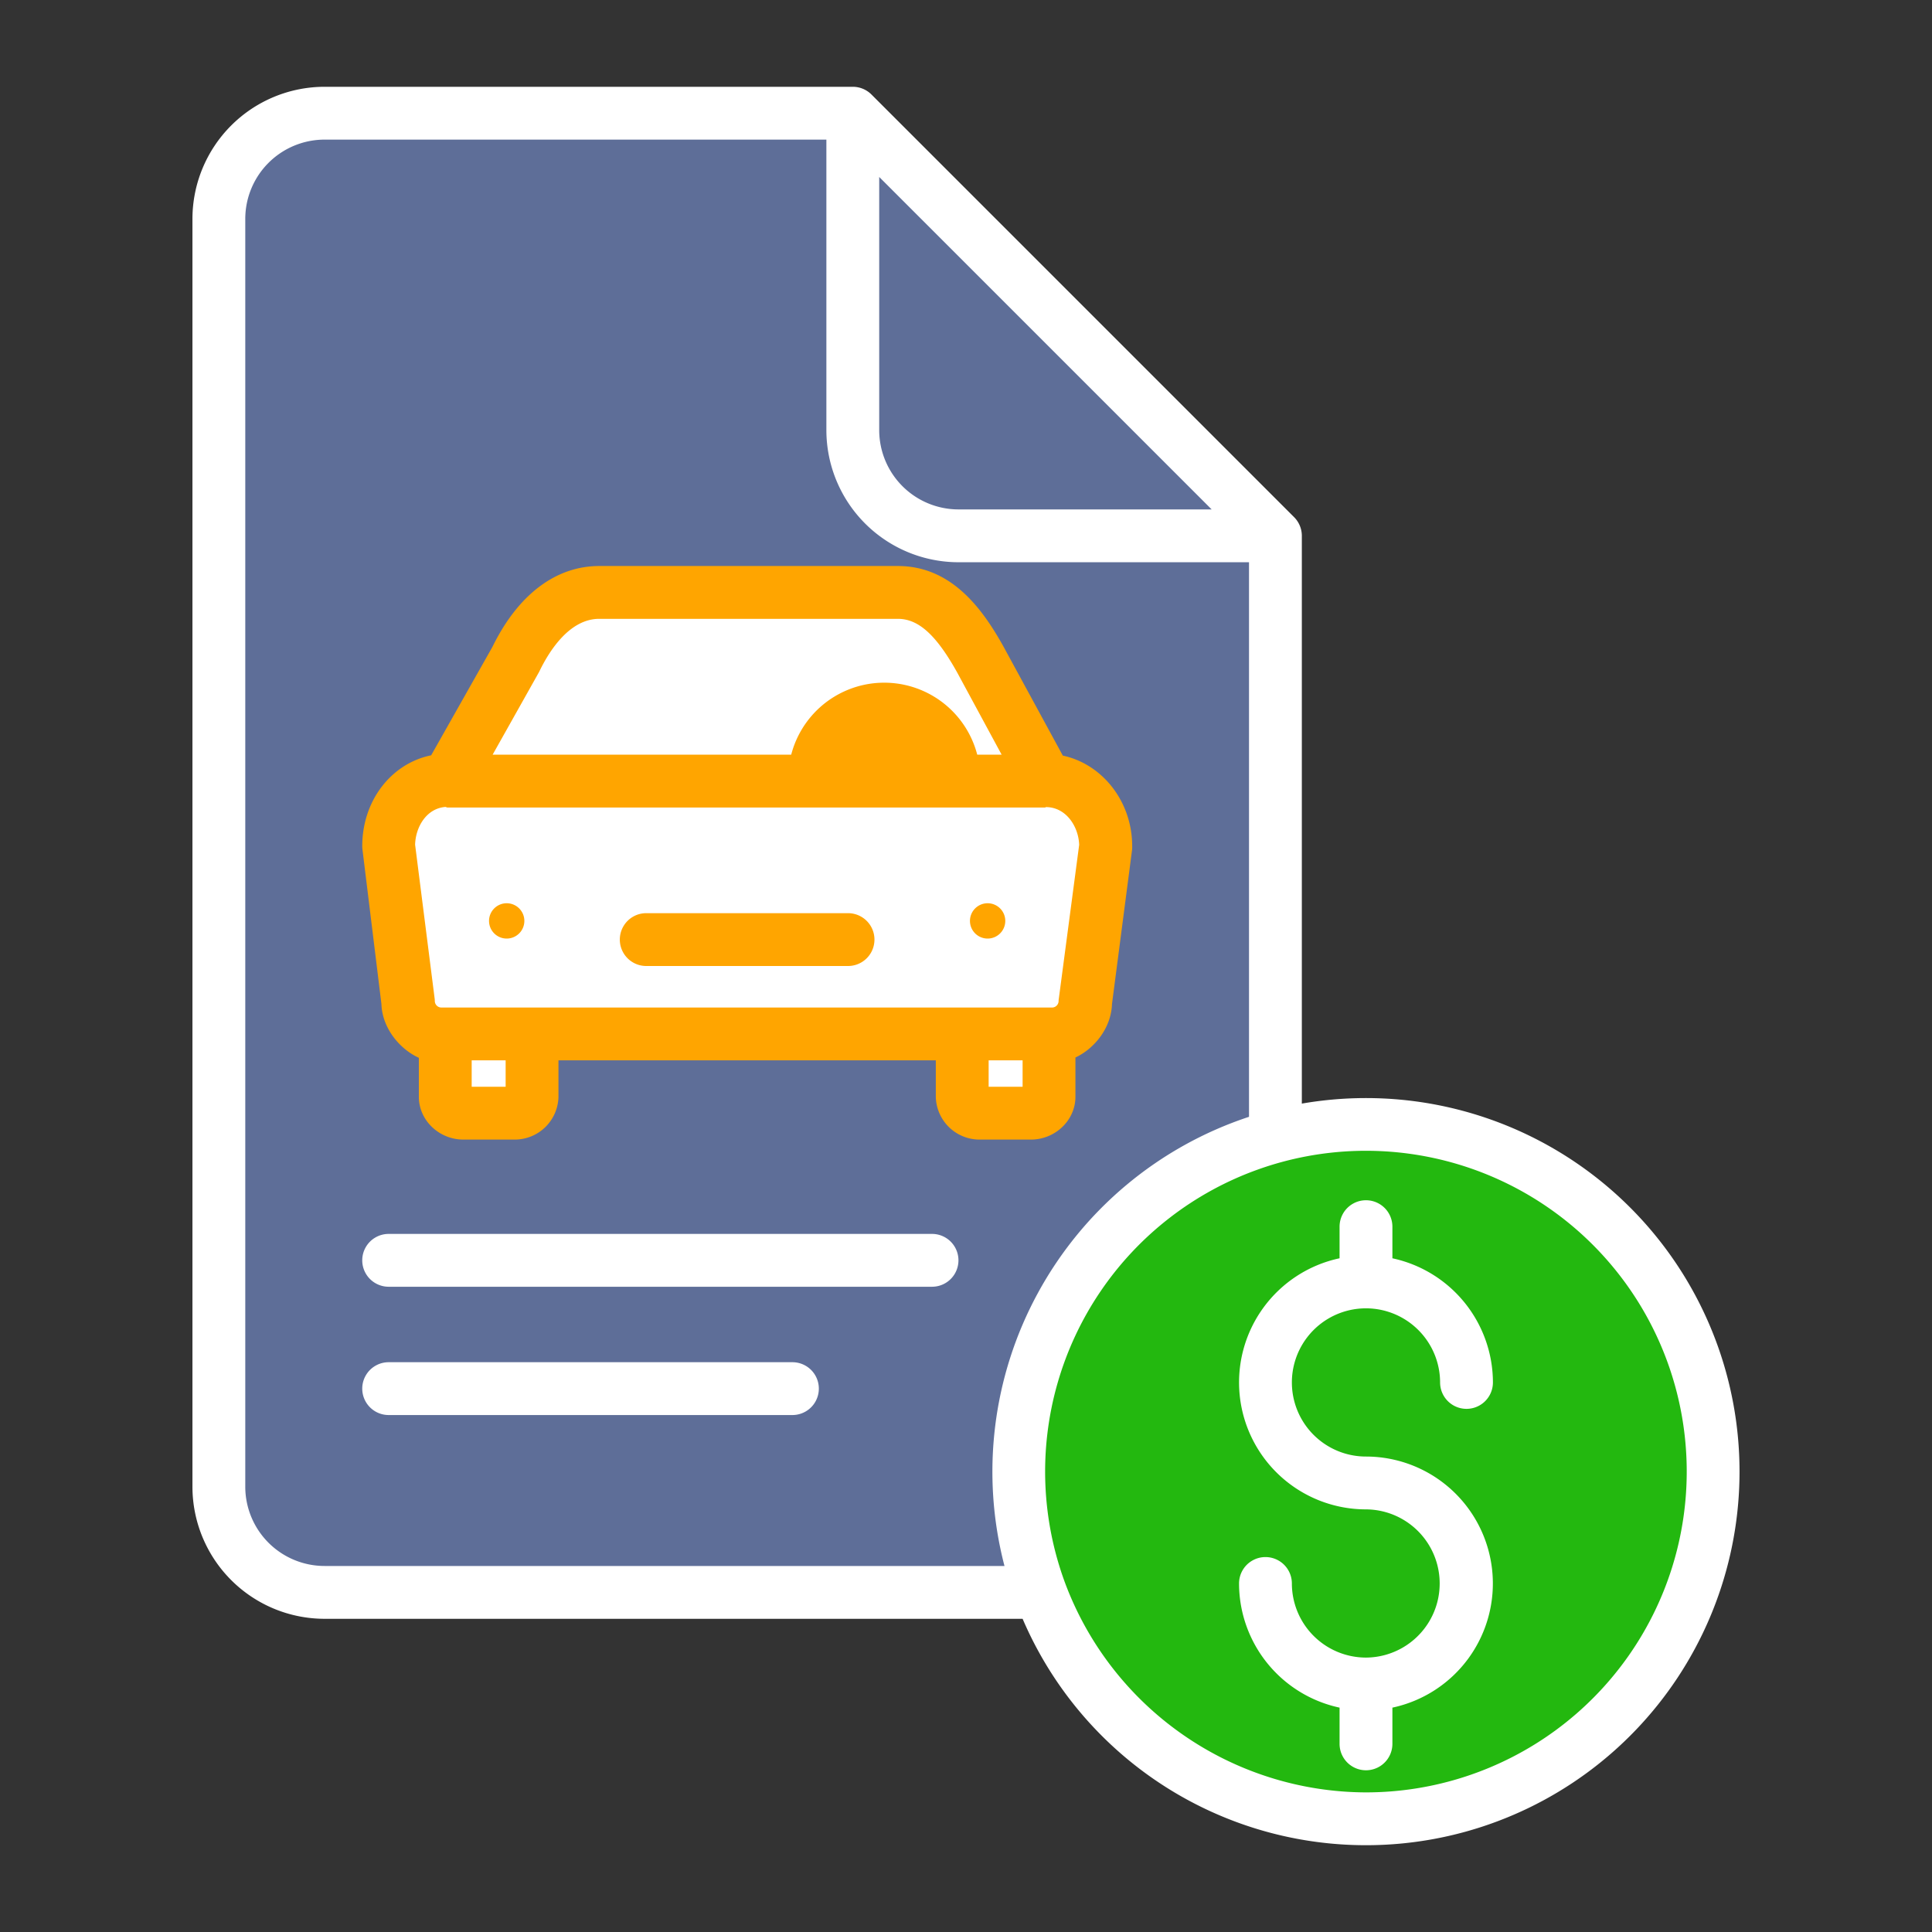 <?xml version="1.0"?>
<svg xmlns="http://www.w3.org/2000/svg" id="Layer_1" data-name="Layer 1" viewBox="0 0 512 512" width="512" height="512"><rect x="0" y="0" width="512" height="512" fill="#333333" stroke="none"/><title>Car Documents dollar</title><path d="M362,298a91.891,91.891,0,1,1-24,3.16A92,92,0,0,1,362,298Z" style="fill:rgb(35, 184, 15)"/><path d="M338,142V301.16A92.1,92.1,0,0,0,275.72,422H86a28.005,28.005,0,0,1-28-28V58A28.005,28.005,0,0,1,86,30H226v84a28.005,28.005,0,0,0,28,28ZM287.54,265.53l5.46-41.3c0-9.21-6.62-17.46-15.82-17.46v-.01h.03L259.8,174.68c-5.39-9.67-11.85-17.79-21.85-17.79H158.8c-10,0-17.44,8.12-22.1,17.74l-18.1,32.06c-9.19.02-15.6,8.34-15.6,17.54l5.23,41.3a8.935,8.935,0,0,0,8.9,8.91h1.19v16.22a4.447,4.447,0,0,0,4.45,4.45h13.52a4.456,4.456,0,0,0,4.46-4.45V274.44h114.5v16.22a4.456,4.456,0,0,0,4.46,4.45h13.52a4.447,4.447,0,0,0,4.45-4.45V274.44h.95A8.937,8.937,0,0,0,287.54,265.53Z" style="fill: rgb(94, 110, 152);"/><path d="M338,142H254a28.005,28.005,0,0,1-28-28V30Z" style="fill: rgb(94, 110, 152);"/><path d="M293,224.23l-5.46,41.3a8.937,8.937,0,0,1-8.91,8.91H117.13a8.935,8.935,0,0,1-8.9-8.91L103,224.23c0-9.2,6.41-17.52,15.6-17.54l-.04.07H277.18v.01C286.38,206.77,293,215.02,293,224.23Zm-19.6,19.82a11.675,11.675,0,1,0-11.67,11.68A11.679,11.679,0,0,0,273.4,244.05Zm-127.45,0a11.675,11.675,0,1,0-11.67,11.68A11.672,11.672,0,0,0,145.95,244.05Z" style="fill:#ffff"/><path d="M277.68,275.16v15.5a4.447,4.447,0,0,1-4.45,4.45H259.71a4.456,4.456,0,0,1-4.46-4.45V274.44h22.43Z" style="fill:#ffff"/><path d="M118.6,206.69l18.1-32.06c4.66-9.62,12.1-17.74,22.1-17.74h79.15c10,0,16.46,8.12,21.85,17.79l17.41,32.08H252.79v-.61a18.46,18.46,0,1,0-36.92,0v.61H118.56Z" style="fill:#ffff"/><path d="M261.73,232.37a11.68,11.68,0,1,1-11.68,11.68A11.679,11.679,0,0,1,261.73,232.37Z" style="fill:orange"/><path d="M252.79,206.15v.61H215.87v-.61a18.46,18.46,0,1,1,36.92,0Z" style="fill:orange"/><path d="M134.28,232.37a11.68,11.68,0,1,1-11.68,11.68A11.672,11.672,0,0,1,134.28,232.37Z" style="fill:orange"/><path d="M140.75,275.16v15.5a4.456,4.456,0,0,1-4.46,4.45H122.77a4.447,4.447,0,0,1-4.45-4.45V274.44h22.43Z" style="fill:#ffff"/><path d="M362,291a99.823,99.823,0,0,0-17,1.465V142a7,7,0,0,0-2.05-4.95l-112-112A7,7,0,0,0,226,23H86A35.04,35.04,0,0,0,51,58V394a35.04,35.04,0,0,0,35,35H271a99,99,0,1,0,91-138ZM233,46.9,321.1,135H254a21.024,21.024,0,0,1-21-21ZM65,394V58A21.024,21.024,0,0,1,86,37H219v77a35.04,35.04,0,0,0,35,35h77V295.969A99.036,99.036,0,0,0,266.2,415H86A21.024,21.024,0,0,1,65,394Zm297,81a85.366,85.366,0,0,1-79.718-55.435h0A85.015,85.015,0,1,1,362,475Z" style="fill:#ffff"/><path d="M362,346.72a19.662,19.662,0,0,1,19.64,19.64,7,7,0,0,0,14,0,33.7,33.7,0,0,0-26.64-32.9V325.08a7,7,0,1,0-14,0v8.377A33.64,33.64,0,0,0,362,400a19.639,19.639,0,0,1,.058,39.277c-.02,0-.038,0-.058,0s-.038,0-.058,0A19.66,19.66,0,0,1,342.36,419.64a7,7,0,0,0-14,0,33.7,33.7,0,0,0,26.64,32.9v9.6a7,7,0,0,0,14,0v-9.6A33.64,33.64,0,0,0,362,386a19.64,19.64,0,0,1,0-39.28Z" style="fill:#ffff"/><path d="M247,327H103a7,7,0,0,0,0,14H247a7,7,0,0,0,0-14Z" style="fill:#ffff"/><path d="M210,361H103a7,7,0,0,0,0,14H210a7,7,0,0,0,0-14Z" style="fill:#ffff"/><path d="M285,290.66V280.245c5-2.323,9.483-7.782,9.691-14.189l5.329-40.909a7,7,0,0,0,.02-.917c0-11.852-7.927-21.76-18.383-23.989l-15.733-28.914C260.375,161.372,252.173,150,237.95,150H158.8c-11.483,0-21.527,7.573-28.3,21.429l-16.238,28.734C103.735,202.316,96,212.119,96,224.244a6.892,6.892,0,0,0,.056.873l5.022,40.92c.2,6.5,4.922,12.023,9.922,14.292V290.66c0,6.314,5.456,11.34,11.77,11.34h13.52A11.591,11.591,0,0,0,148,290.66V281H248v9.66A11.591,11.591,0,0,0,259.71,302h13.52C279.544,302,285,296.974,285,290.66ZM142.8,178.191c.072-.128.14-.262.2-.394,2.5-5.151,7.865-13.8,15.8-13.8h79.15c5.483,0,10.189,4.311,15.7,14.194L265.446,200h-6.468a25.463,25.463,0,0,0-49.3,0H130.551ZM243.838,200H224.822a11.452,11.452,0,0,1,19.016,0ZM118.056,213.846c.168.013.334.154.5.154H276.986c.065,0,.128-.11.194-.11,5.3,0,8.637,5.082,8.813,9.994L280.6,264.643a3.9,3.9,0,0,0-.061.682A1.746,1.746,0,0,1,278.63,267H117.13a1.752,1.752,0,0,1-1.9-1.69,5.369,5.369,0,0,0-.055-.77l-5.169-40.7C110.159,218.984,113.132,214.214,118.056,213.846ZM134,288h-9v-7h9Zm128,0v-7h9v7Z" style="fill:orange"/><path d="M171.26,256h53.48a7,7,0,0,0,0-14H171.26a7,7,0,0,0,0,14Z" style="fill:orange"/><path d="M134.28,262.73a18.68,18.68,0,1,0-18.68-18.68A18.7,18.7,0,0,0,134.28,262.73Zm0-23.36a4.68,4.68,0,1,1-4.68,4.68A4.681,4.681,0,0,1,134.28,239.37Z" style="fill:#ffff"/><path d="M261.73,262.73a18.68,18.68,0,1,0-18.68-18.68A18.7,18.7,0,0,0,261.73,262.73Zm0-23.36a4.68,4.68,0,1,1-4.68,4.68A4.68,4.68,0,0,1,261.73,239.37Z" style="fill:#ffff"/></svg>
